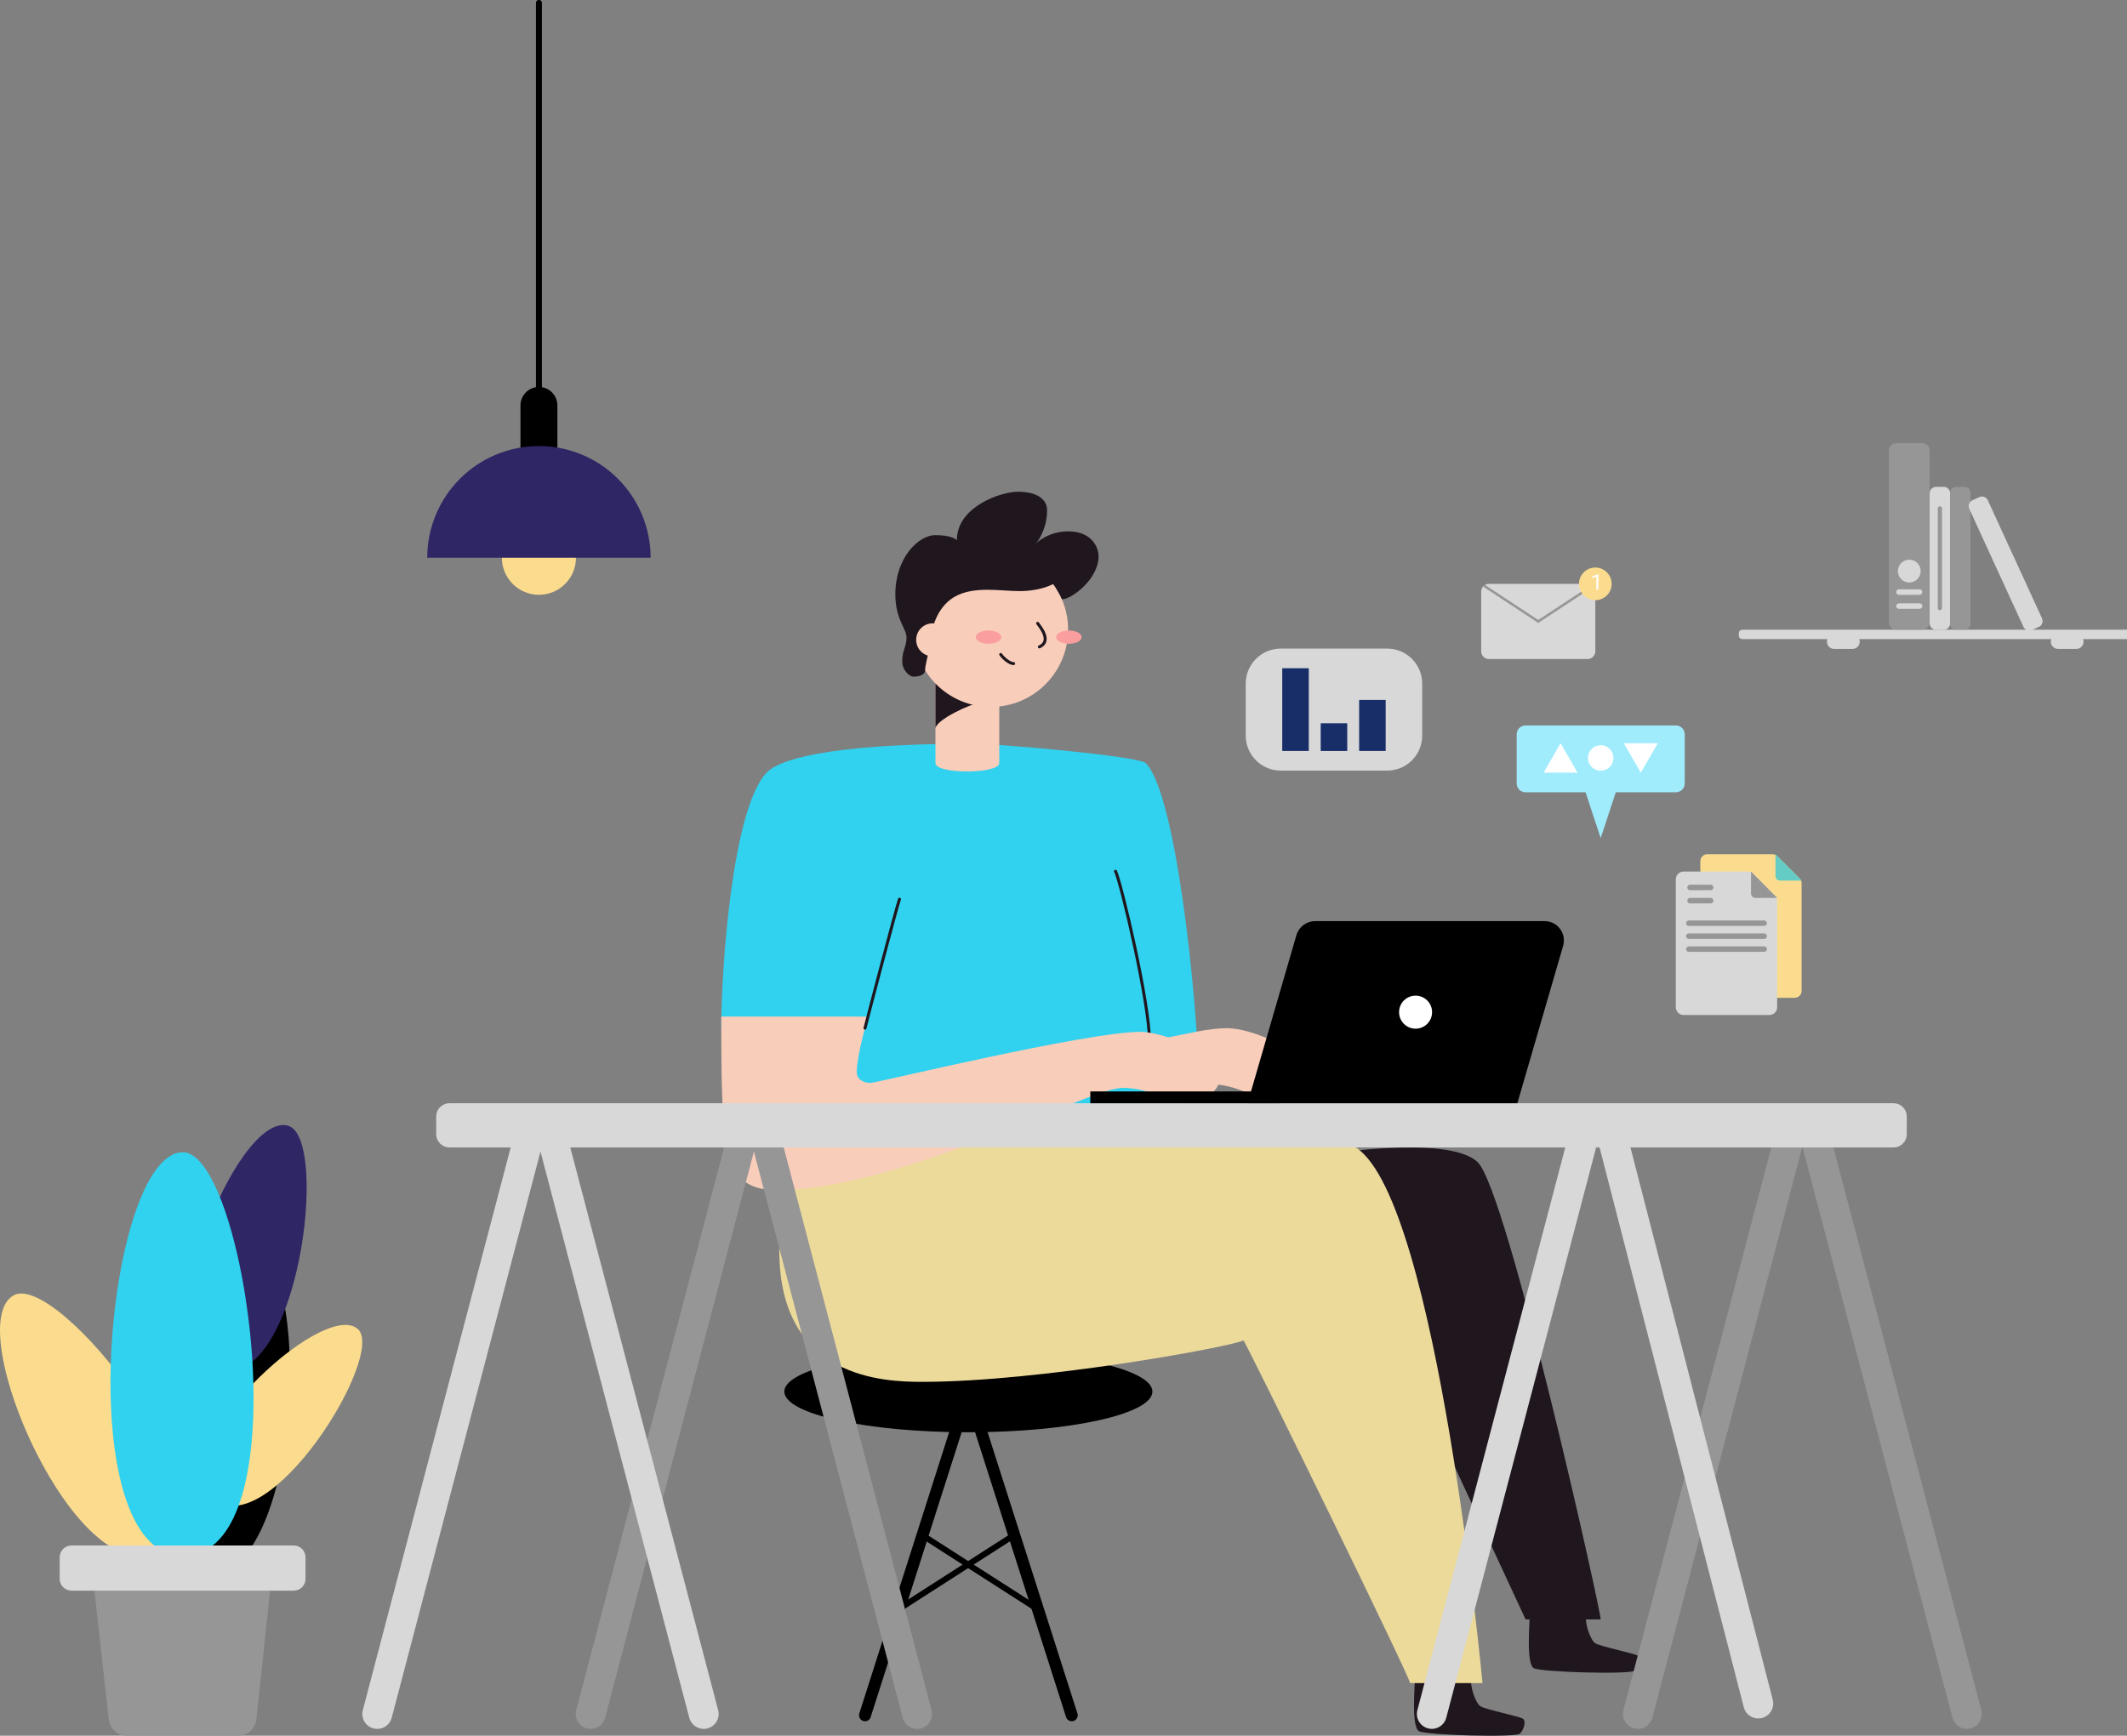 <svg width="713" height="582" viewBox="0 0 713 582" fill="none" xmlns="http://www.w3.org/2000/svg">
<rect x="0" y="0" width="713" height="582" fill="#808080" stroke="none"/>
<g clip-path="url(#clip0)">
<path d="M324.611 480.249C358.686 480.249 386.309 474.139 386.309 466.602C386.309 459.065 358.686 452.955 324.611 452.955C290.537 452.955 262.913 459.065 262.913 466.602C262.913 474.139 290.537 480.249 324.611 480.249Z" fill="black"/>
<path d="M324.611 466.602L289.955 575.142" stroke="black" stroke-width="4" stroke-miterlimit="10" stroke-linecap="round"/>
<path d="M324.611 466.602L359.268 575.142" stroke="black" stroke-width="4" stroke-miterlimit="10" stroke-linecap="round"/>
<path d="M301.334 539.503L339.97 514.714" stroke="black" stroke-width="2" stroke-miterlimit="10" stroke-linecap="round"/>
<path d="M309.096 514.714L347.742 539.503" stroke="black" stroke-width="2" stroke-miterlimit="10" stroke-linecap="round"/>
<path d="M385.332 349.11C385.175 353.923 385.244 370.779 384.452 377.989" stroke="#1F161E" stroke-miterlimit="10" stroke-linecap="round"/>
<path d="M186.844 135.942C186.844 132.522 184.074 129.75 180.656 129.75C177.238 129.75 174.467 132.522 174.467 135.942V157.318C174.467 160.738 177.238 163.51 180.656 163.51C184.074 163.51 186.844 160.738 186.844 157.318V135.942Z" fill="black"/>
<path d="M180.656 199.443C187.513 199.443 193.072 193.88 193.072 187.018C193.072 180.157 187.513 174.594 180.656 174.594C173.799 174.594 168.24 180.157 168.24 187.018C168.24 193.88 173.799 199.443 180.656 199.443Z" fill="#FBDC8E"/>
<path d="M595.737 334.573H601.603C602.219 334.57 602.809 334.324 603.245 333.888C603.681 333.452 603.927 332.861 603.929 332.244V296.165C603.93 295.86 603.87 295.557 603.753 295.275C603.635 294.992 603.462 294.736 603.245 294.522L595.835 287.106C595.619 286.89 595.364 286.718 595.082 286.6C594.8 286.482 594.497 286.422 594.192 286.422H572.303C571.687 286.424 571.096 286.67 570.661 287.106C570.225 287.543 569.979 288.133 569.976 288.75V292.233" fill="#FBDC8E"/>
<path d="M86.09 420.662C104.665 424.183 101.351 535.121 65.697 528.41C32.027 522.012 63.428 416.347 86.09 420.662Z" fill="black"/>
<path d="M4.536 434.358C19.318 425.983 81.192 503.894 52.89 519.918C26.151 535.121 -13.462 444.571 4.536 434.358Z" fill="#FBDC8E"/>
<path d="M79.862 582H42.537C41.033 582 39.583 581.444 38.463 580.441C37.343 579.437 36.632 578.056 36.465 576.561L31.753 534.221C31.651 533.362 31.732 532.491 31.99 531.666C32.249 530.841 32.679 530.08 33.252 529.433C33.826 528.786 34.53 528.268 35.318 527.913C36.106 527.558 36.96 527.374 37.824 527.373H84.379C85.236 527.373 86.084 527.554 86.867 527.904C87.65 528.254 88.35 528.765 88.923 529.403C89.495 530.042 89.927 530.794 90.19 531.61C90.454 532.427 90.542 533.289 90.45 534.142L85.943 576.482C85.793 577.993 85.088 579.393 83.964 580.413C82.841 581.432 81.379 581.998 79.862 582Z" fill="#969696"/>
<path d="M96.58 377.461C110.726 381.569 99.884 467.198 72.794 459.314C47.219 451.879 79.364 372.452 96.58 377.461Z" fill="#2F2665"/>
<path d="M119.906 445.588C129.682 454.021 89.912 518.529 71.122 502.329C53.379 487.097 107.969 435.336 119.906 445.588Z" fill="#FBDC8E"/>
<path d="M61.297 386.363C82.473 386.363 101.859 521.659 61.297 521.659C22.994 521.659 35.517 386.363 61.297 386.363Z" fill="#30D2EF"/>
<path d="M98.457 518.216H23.962C21.775 518.216 20.002 519.99 20.002 522.178V529.398C20.002 531.586 21.775 533.36 23.962 533.36H98.457C100.644 533.36 102.416 531.586 102.416 529.398V522.178C102.416 519.99 100.644 518.216 98.457 518.216Z" fill="#D8D8D8"/>
<path d="M585.882 292.233H564.375C564.03 292.233 563.688 292.301 563.37 292.433C563.051 292.566 562.762 292.76 562.519 293.004C562.275 293.248 562.082 293.539 561.951 293.858C561.82 294.177 561.753 294.519 561.755 294.864V337.713C561.755 338.409 562.03 339.077 562.521 339.57C563.012 340.064 563.679 340.342 564.375 340.345H593.107C593.803 340.342 594.469 340.064 594.96 339.57C595.451 339.077 595.727 338.409 595.727 337.713V302.104C595.728 301.759 595.662 301.417 595.531 301.098C595.4 300.779 595.208 300.489 594.965 300.245L587.73 293.005C587.241 292.513 586.576 292.235 585.882 292.233Z" fill="#D8D8D8"/>
<path d="M595.737 301.076H588.434C588.045 301.076 587.672 300.922 587.397 300.647C587.122 300.371 586.968 299.998 586.968 299.609V292.233" fill="#969696"/>
<path d="M603.959 295.275H596.656C596.265 295.273 595.891 295.116 595.615 294.84C595.339 294.563 595.182 294.189 595.18 293.798V286.422" fill="#64CCC4"/>
<path d="M561.784 243.25H511.377C509.741 243.25 508.415 244.577 508.415 246.214V262.688C508.415 264.326 509.741 265.653 511.377 265.653H561.784C563.42 265.653 564.746 264.326 564.746 262.688V246.214C564.746 244.577 563.42 243.25 561.784 243.25Z" fill="#A1ECFC"/>
<path d="M536.571 281.012L543.355 260.448H529.786L536.571 281.012Z" fill="#A1ECFC"/>
<path d="M523.128 249.218L517.439 259.069H528.808L523.128 249.218Z" fill="white"/>
<path d="M550.023 259.069L555.713 249.218H544.333L550.023 259.069Z" fill="white"/>
<path d="M536.571 258.423C538.93 258.423 540.843 256.509 540.843 254.148C540.843 251.787 538.93 249.873 536.571 249.873C534.211 249.873 532.299 251.787 532.299 254.148C532.299 256.509 534.211 258.423 536.571 258.423Z" fill="white"/>
<path d="M532.181 195.774H499.098C497.668 195.774 496.508 196.935 496.508 198.366V218.382C496.508 219.814 497.668 220.975 499.098 220.975H532.181C533.612 220.975 534.772 219.814 534.772 218.382V198.366C534.772 196.935 533.612 195.774 532.181 195.774Z" fill="#D8D8D8"/>
<path d="M497.71 196.566L515.64 208.374" stroke="#969696" stroke-width="0.82" stroke-linecap="round" stroke-linejoin="round"/>
<path d="M534.772 195.774L515.64 208.374" stroke="#969696" stroke-width="0.82" stroke-linecap="round" stroke-linejoin="round"/>
<path d="M534.772 201.252C537.796 201.252 540.247 198.8 540.247 195.774C540.247 192.748 537.796 190.296 534.772 190.296C531.748 190.296 529.297 192.748 529.297 195.774C529.297 198.8 531.748 201.252 534.772 201.252Z" fill="#FBDC8E"/>
<path d="M535.787 197.746H535.124V193.351L533.794 193.839V193.24L535.683 192.531H535.787V197.746Z" fill="white"/>
<path d="M726.798 211.143H584.064C583.4 211.143 582.862 211.682 582.862 212.346V213.09C582.862 213.754 583.4 214.293 584.064 214.293H726.798C727.462 214.293 728 213.754 728 213.09V212.346C728 211.682 727.462 211.143 726.798 211.143Z" fill="#D8D8D8"/>
<path d="M644.354 148.591H635.683C634.3 148.591 633.18 149.713 633.18 151.096V208.638C633.18 210.022 634.3 211.143 635.683 211.143H644.354C645.736 211.143 646.857 210.022 646.857 208.638V151.096C646.857 149.713 645.736 148.591 644.354 148.591Z" fill="#969696"/>
<path d="M651.618 163.256H648.939C647.789 163.256 646.857 164.189 646.857 165.34V209.059C646.857 210.21 647.789 211.143 648.939 211.143H651.618C652.768 211.143 653.7 210.21 653.7 209.059V165.34C653.7 164.189 652.768 163.256 651.618 163.256Z" fill="#D8D8D8"/>
<path d="M658.53 163.256H655.714C654.602 163.256 653.7 164.158 653.7 165.271V209.128C653.7 210.241 654.602 211.143 655.714 211.143H658.53C659.642 211.143 660.544 210.241 660.544 209.128V165.271C660.544 164.158 659.642 163.256 658.53 163.256Z" fill="#969696"/>
<path d="M663.492 166.683L661.182 167.744C660.103 168.24 659.629 169.518 660.125 170.598L678.297 210.206C678.792 211.286 680.069 211.76 681.149 211.264L683.459 210.203C684.538 209.707 685.012 208.429 684.516 207.349L666.344 167.741C665.849 166.661 664.572 166.187 663.492 166.683Z" fill="#D8D8D8"/>
<path d="M640.014 195.314C642.125 195.314 643.836 193.602 643.836 191.489C643.836 189.377 642.125 187.664 640.014 187.664C637.902 187.664 636.191 189.377 636.191 191.489C636.191 193.602 637.902 195.314 640.014 195.314Z" fill="#D8D8D8"/>
<path d="M643.474 197.603H636.553C636.045 197.603 635.634 198.015 635.634 198.523C635.634 199.031 636.045 199.443 636.553 199.443H643.474C643.982 199.443 644.393 199.031 644.393 198.523C644.393 198.015 643.982 197.603 643.474 197.603Z" fill="#D8D8D8"/>
<path d="M643.474 202.309H636.553C636.045 202.309 635.634 202.721 635.634 203.228C635.634 203.736 636.045 204.148 636.553 204.148H643.474C643.982 204.148 644.393 203.736 644.393 203.228C644.393 202.721 643.982 202.309 643.474 202.309Z" fill="#D8D8D8"/>
<path d="M573.437 296.654H566.516C566.008 296.654 565.597 297.066 565.597 297.574C565.597 298.082 566.008 298.494 566.516 298.494H573.437C573.945 298.494 574.356 298.082 574.356 297.574C574.356 297.066 573.945 296.654 573.437 296.654Z" fill="#969696"/>
<path d="M573.437 301.076H566.516C566.008 301.076 565.597 301.488 565.597 301.996C565.597 302.504 566.008 302.915 566.516 302.915H573.437C573.945 302.915 574.356 302.504 574.356 301.996C574.356 301.488 573.945 301.076 573.437 301.076Z" fill="#969696"/>
<path d="M591.386 308.638H566.115C565.607 308.638 565.196 309.05 565.196 309.558C565.196 310.066 565.607 310.478 566.115 310.478H591.386C591.894 310.478 592.305 310.066 592.305 309.558C592.305 309.05 591.894 308.638 591.386 308.638Z" fill="#969696"/>
<path d="M591.386 312.982H566.115C565.607 312.982 565.196 313.394 565.196 313.902C565.196 314.409 565.607 314.821 566.115 314.821H591.386C591.894 314.821 592.305 314.409 592.305 313.902C592.305 313.394 591.894 312.982 591.386 312.982Z" fill="#969696"/>
<path d="M591.386 317.326H566.115C565.607 317.326 565.196 317.737 565.196 318.245C565.196 318.753 565.607 319.165 566.115 319.165H591.386C591.894 319.165 592.305 318.753 592.305 318.245C592.305 317.737 591.894 317.326 591.386 317.326Z" fill="#969696"/>
<path d="M650.992 170.485C650.992 170.091 650.673 169.771 650.279 169.771C649.884 169.771 649.565 170.091 649.565 170.485V203.903C649.565 204.298 649.884 204.618 650.279 204.618C650.673 204.618 650.992 204.298 650.992 203.903V170.485Z" fill="#969696"/>
<path d="M620.969 212.718H614.849C613.505 212.718 612.415 213.808 612.415 215.154C612.415 216.499 613.505 217.59 614.849 217.59H620.969C622.314 217.59 623.404 216.499 623.404 215.154C623.404 213.808 622.314 212.718 620.969 212.718Z" fill="#D8D8D8"/>
<path d="M696.012 212.718H689.892C688.548 212.718 687.458 213.808 687.458 215.154C687.458 216.499 688.548 217.59 689.892 217.59H696.012C697.356 217.59 698.446 216.499 698.446 215.154C698.446 213.808 697.356 212.718 696.012 212.718Z" fill="#D8D8D8"/>
<path d="M465.008 217.482H429.315C422.836 217.482 417.584 222.738 417.584 229.221V246.645C417.584 253.128 422.836 258.384 429.315 258.384H465.008C471.488 258.384 476.74 253.128 476.74 246.645V229.221C476.74 222.738 471.488 217.482 465.008 217.482Z" fill="#D8D8D8"/>
<path d="M438.72 224.066H429.824V251.8H438.72V224.066Z" fill="#172E68"/>
<path d="M451.615 242.516H442.719V251.81H451.615V242.516Z" fill="#172E68"/>
<path d="M464.5 234.69H455.604V251.8H464.5V234.69Z" fill="#172E68"/>
<path d="M180.656 149.56C175.739 149.559 170.87 150.527 166.328 152.408C161.785 154.29 157.657 157.049 154.18 160.528C150.703 164.006 147.945 168.136 146.063 172.681C144.181 177.227 143.213 182.098 143.213 187.018H218.099C218.099 182.098 217.13 177.227 215.249 172.681C213.367 168.136 210.609 164.006 207.131 160.528C203.654 157.049 199.527 154.29 194.984 152.408C190.441 150.527 185.572 149.559 180.656 149.56Z" fill="#2F2665"/>
<path d="M180.656 136.881V0.978" stroke="black" stroke-width="2" stroke-linecap="round" stroke-linejoin="round"/>
<path d="M474.335 562.2C474.335 564.518 472.976 579.143 475.684 580.493C478.392 581.843 508.161 582.665 509.51 581.305C510.859 579.946 511.671 577.109 510.488 576.297C509.305 575.485 497.779 573.186 496.214 572.1C494.65 571.014 492.49 565.252 493.281 562.2" fill="#1F161E"/>
<path d="M385.332 371.014L402.088 364.997C401.365 334.406 394.218 266.054 384.071 255.889C381.685 253.512 334.505 249.364 326.088 249.364C275.857 249.364 260.958 255.097 257.175 258.893C245.443 270.632 241.787 325.025 241.787 344.072C241.787 363.119 295.556 373 295.556 373L358.584 377.333C358.584 377.333 372.408 378.762 384.364 379.466C384.628 375.798 385.332 371.014 385.332 371.014Z" fill="#30D2EF"/>
<path d="M435.259 388.75C439.844 387.39 485.441 379.945 495.374 389.728C505.306 399.511 536.571 539.768 536.571 542.996H511.397L477.415 469.811" fill="#1F161E"/>
<path d="M269.248 376.277C268.105 382 261.232 388.144 261.232 419.321C261.232 462.434 296.524 463.344 309.194 463.344C348.671 463.344 412.539 451.605 416.851 449.452C419.715 454.246 472.438 561.955 472.683 564.362H496.957C496.957 564.362 481.912 403.219 454.763 384.945C445.945 379.075 289.495 372.794 269.248 376.277Z" fill="#ECDA9B"/>
<path d="M411.395 344.757C405.021 344.757 399.762 346.273 385.332 349.11L384.579 376.737C398.266 371.219 401.443 363.549 405.412 363.549C415.325 363.549 420.507 368.666 426.363 368.666C430.449 368.666 437.801 365.457 437.801 361.094C437.801 351.957 419.295 344.757 411.395 344.757Z" fill="#F8CDBA"/>
<path d="M512.824 541.059C512.824 543.387 511.465 558.003 514.173 559.363C516.881 560.722 546.65 561.525 547.999 560.174C549.348 558.824 550.16 555.978 548.977 555.166C547.794 554.354 536.268 552.045 534.704 550.959C533.139 549.873 530.979 544.111 531.771 541.059" fill="#1F161E"/>
<path d="M334.974 255.87C334.974 259.558 313.574 259.666 313.574 255.87V225.876H334.974V255.87Z" fill="#F8CDBA"/>
<path d="M328.004 235.766C326.049 235.766 313.574 241.284 313.574 244.365V228.087C316.683 228.087 328.004 235.766 328.004 235.766Z" fill="#1F161E"/>
<path d="M332.139 237.038C346.447 237.038 358.046 225.431 358.046 211.113C358.046 196.796 346.447 185.189 332.139 185.189C317.831 185.189 306.232 196.796 306.232 211.113C306.232 225.431 317.831 237.038 332.139 237.038Z" fill="#F8CDBA"/>
<path d="M358.877 190.765C355.671 195.862 348.964 198.2 341.7 198.2C335.512 198.2 326.498 196.4 320.085 200.059C316.614 202.015 312.635 206.467 311.834 215.379C311.834 216.905 310.103 222.823 310.103 224.731C310.103 226.032 308.637 226.883 306.193 226.883C304.932 226.883 302.439 224.839 302.439 221.718C302.439 218.108 303.876 216.827 303.876 213.765C303.876 210.703 300.132 207.758 300.132 199.247C300.132 186.989 307.953 179.437 313.486 179.437C318.531 179.437 320.114 180.611 320.75 181.109C320.75 169.967 335.414 164.88 341.231 164.88C347.879 164.88 351.007 167.609 351.007 171.082C351.007 176.619 348.368 181.325 347.028 182.381C350.06 179.652 353.998 178.149 358.076 178.165C365.691 178.165 368.253 183.174 368.253 186.598C368.253 194.042 359.327 200.939 356.003 200.939C355.167 199.169 354.186 197.471 353.07 195.862" fill="#1F161E"/>
<path d="M312.635 220.065C315.686 220.065 318.159 217.59 318.159 214.537C318.159 211.485 315.686 209.01 312.635 209.01C309.585 209.01 307.112 211.485 307.112 214.537C307.112 217.59 309.585 220.065 312.635 220.065Z" fill="#F8CDBA"/>
<path d="M358.3 215.868C360.665 215.868 362.582 214.869 362.582 213.637C362.582 212.406 360.665 211.407 358.3 211.407C355.936 211.407 354.018 212.406 354.018 213.637C354.018 214.869 355.936 215.868 358.3 215.868Z" fill="#FA9E9F"/>
<path d="M331.367 215.868C333.732 215.868 335.649 214.869 335.649 213.637C335.649 212.406 333.732 211.407 331.367 211.407C329.002 211.407 327.085 212.406 327.085 213.637C327.085 214.869 329.002 215.868 331.367 215.868Z" fill="#FA9E9F"/>
<path d="M347.84 209.01C348.641 210.155 352.728 214.958 348.417 216.905" stroke="#1F161E" stroke-miterlimit="10" stroke-linecap="round"/>
<path d="M339.784 222.51C338.494 222.51 336.509 220.906 335.463 219.468" stroke="#1F161E" stroke-miterlimit="10" stroke-linecap="round"/>
<path d="M373.943 292.135C375.898 296.293 385.332 336.402 385.332 349.11" stroke="#1F161E" stroke-miterlimit="10" stroke-linecap="round"/>
<path d="M241.787 340.844C241.787 385.933 242.207 399.012 260.293 399.012C301.979 399.012 364.997 364.772 376.23 364.772C386.153 364.772 391.334 369.899 397.19 369.899C401.267 369.899 408.619 366.68 408.619 362.327C408.619 353.18 390.112 345.98 382.223 345.98C364.459 345.98 293.572 363.119 291.841 363.119C290.111 363.119 287.198 362.366 287.198 359.45C287.198 354.158 290.658 341.929 291.108 340.863L241.787 340.844Z" fill="#F8CDBA"/>
<path d="M301.52 301.517C300.327 304.95 291.03 340.433 289.955 344.757" stroke="#1F161E" stroke-miterlimit="10" stroke-linecap="round"/>
<path d="M654.481 575.961C655.184 578.636 657.921 580.235 660.594 579.531C663.268 578.828 664.865 576.089 664.163 573.414L614.109 382.901C613.406 380.225 610.669 378.627 607.996 379.33C605.322 380.033 603.725 382.772 604.427 385.448L654.481 575.961Z" fill="#969696"/>
<path d="M603.93 385.456C604.633 382.78 603.036 380.041 600.362 379.338C597.688 378.635 594.951 380.233 594.248 382.909L544.195 573.422C543.492 576.097 545.09 578.836 547.763 579.539C550.437 580.243 553.174 578.644 553.877 575.969L603.93 385.456Z" fill="#969696"/>
<path d="M534.862 385.455C535.565 382.779 533.968 380.04 531.294 379.337C528.62 378.634 525.883 380.232 525.18 382.908L475.127 573.421C474.424 576.096 476.022 578.835 478.695 579.538C481.369 580.242 484.106 578.643 484.809 575.968L534.862 385.455Z" fill="#D8D8D8"/>
<path d="M584.542 572.444C585.234 575.128 587.968 576.742 590.649 576.051C593.331 575.359 594.944 572.623 594.253 569.94L545.039 378.863C544.348 376.179 541.614 374.565 538.933 375.256C536.251 375.948 534.638 378.684 535.329 381.367L584.542 572.444Z" fill="#D8D8D8"/>
<path d="M252.894 385.46C253.597 382.784 251.999 380.045 249.326 379.342C246.652 378.639 243.915 380.237 243.212 382.913L193.159 573.426C192.456 576.101 194.054 578.84 196.727 579.543C199.401 580.247 202.138 578.648 202.841 575.973L252.894 385.46Z" fill="#969696"/>
<path d="M302.594 575.973C303.297 578.648 306.034 580.247 308.708 579.544C311.381 578.84 312.979 576.101 312.276 573.426L262.223 382.913C261.52 380.238 258.783 378.639 256.109 379.342C253.436 380.046 251.838 382.785 252.541 385.46L302.594 575.973Z" fill="#969696"/>
<path d="M634.744 369.928H150.652C148.207 369.928 146.224 371.912 146.224 374.36V380.317C146.224 382.765 148.207 384.749 150.652 384.749H634.744C637.19 384.749 639.173 382.765 639.173 380.317V374.36C639.173 371.912 637.19 369.928 634.744 369.928Z" fill="#D8D8D8"/>
<path d="M181.356 385.463C182.059 382.787 180.462 380.048 177.788 379.345C175.114 378.641 172.377 380.24 171.674 382.915L121.621 573.428C120.918 576.104 122.516 578.843 125.189 579.546C127.863 580.25 130.6 578.651 131.303 575.976L181.356 385.463Z" fill="#D8D8D8"/>
<path d="M231.056 575.973C231.759 578.649 234.496 580.247 237.17 579.544C239.843 578.841 241.441 576.102 240.738 573.426L190.685 382.913C189.982 380.238 187.245 378.639 184.571 379.343C181.897 380.046 180.3 382.785 181.003 385.46L231.056 575.973Z" fill="#D8D8D8"/>
<path d="M508.64 369.928H418.2L434.585 313.54C434.994 312.179 435.832 310.988 436.974 310.143C438.116 309.298 439.5 308.846 440.92 308.854H517.664C518.672 308.837 519.669 309.057 520.578 309.495C521.486 309.933 522.279 310.577 522.895 311.376C523.51 312.175 523.93 313.107 524.122 314.098C524.313 315.088 524.271 316.11 523.999 317.081L508.64 369.928Z" fill="black"/>
<path d="M474.521 344.923C477.577 344.923 480.054 342.444 480.054 339.386C480.054 336.328 477.577 333.849 474.521 333.849C471.465 333.849 468.987 336.328 468.987 339.386C468.987 342.444 471.465 344.923 474.521 344.923Z" fill="white"/>
<path d="M428.944 365.966H365.486V369.928H428.944V365.966Z" fill="black"/>
</g>
<defs>
<clipPath id="clip0">
<rect width="728" height="582" fill="white"/>
</clipPath>
</defs>
</svg>

